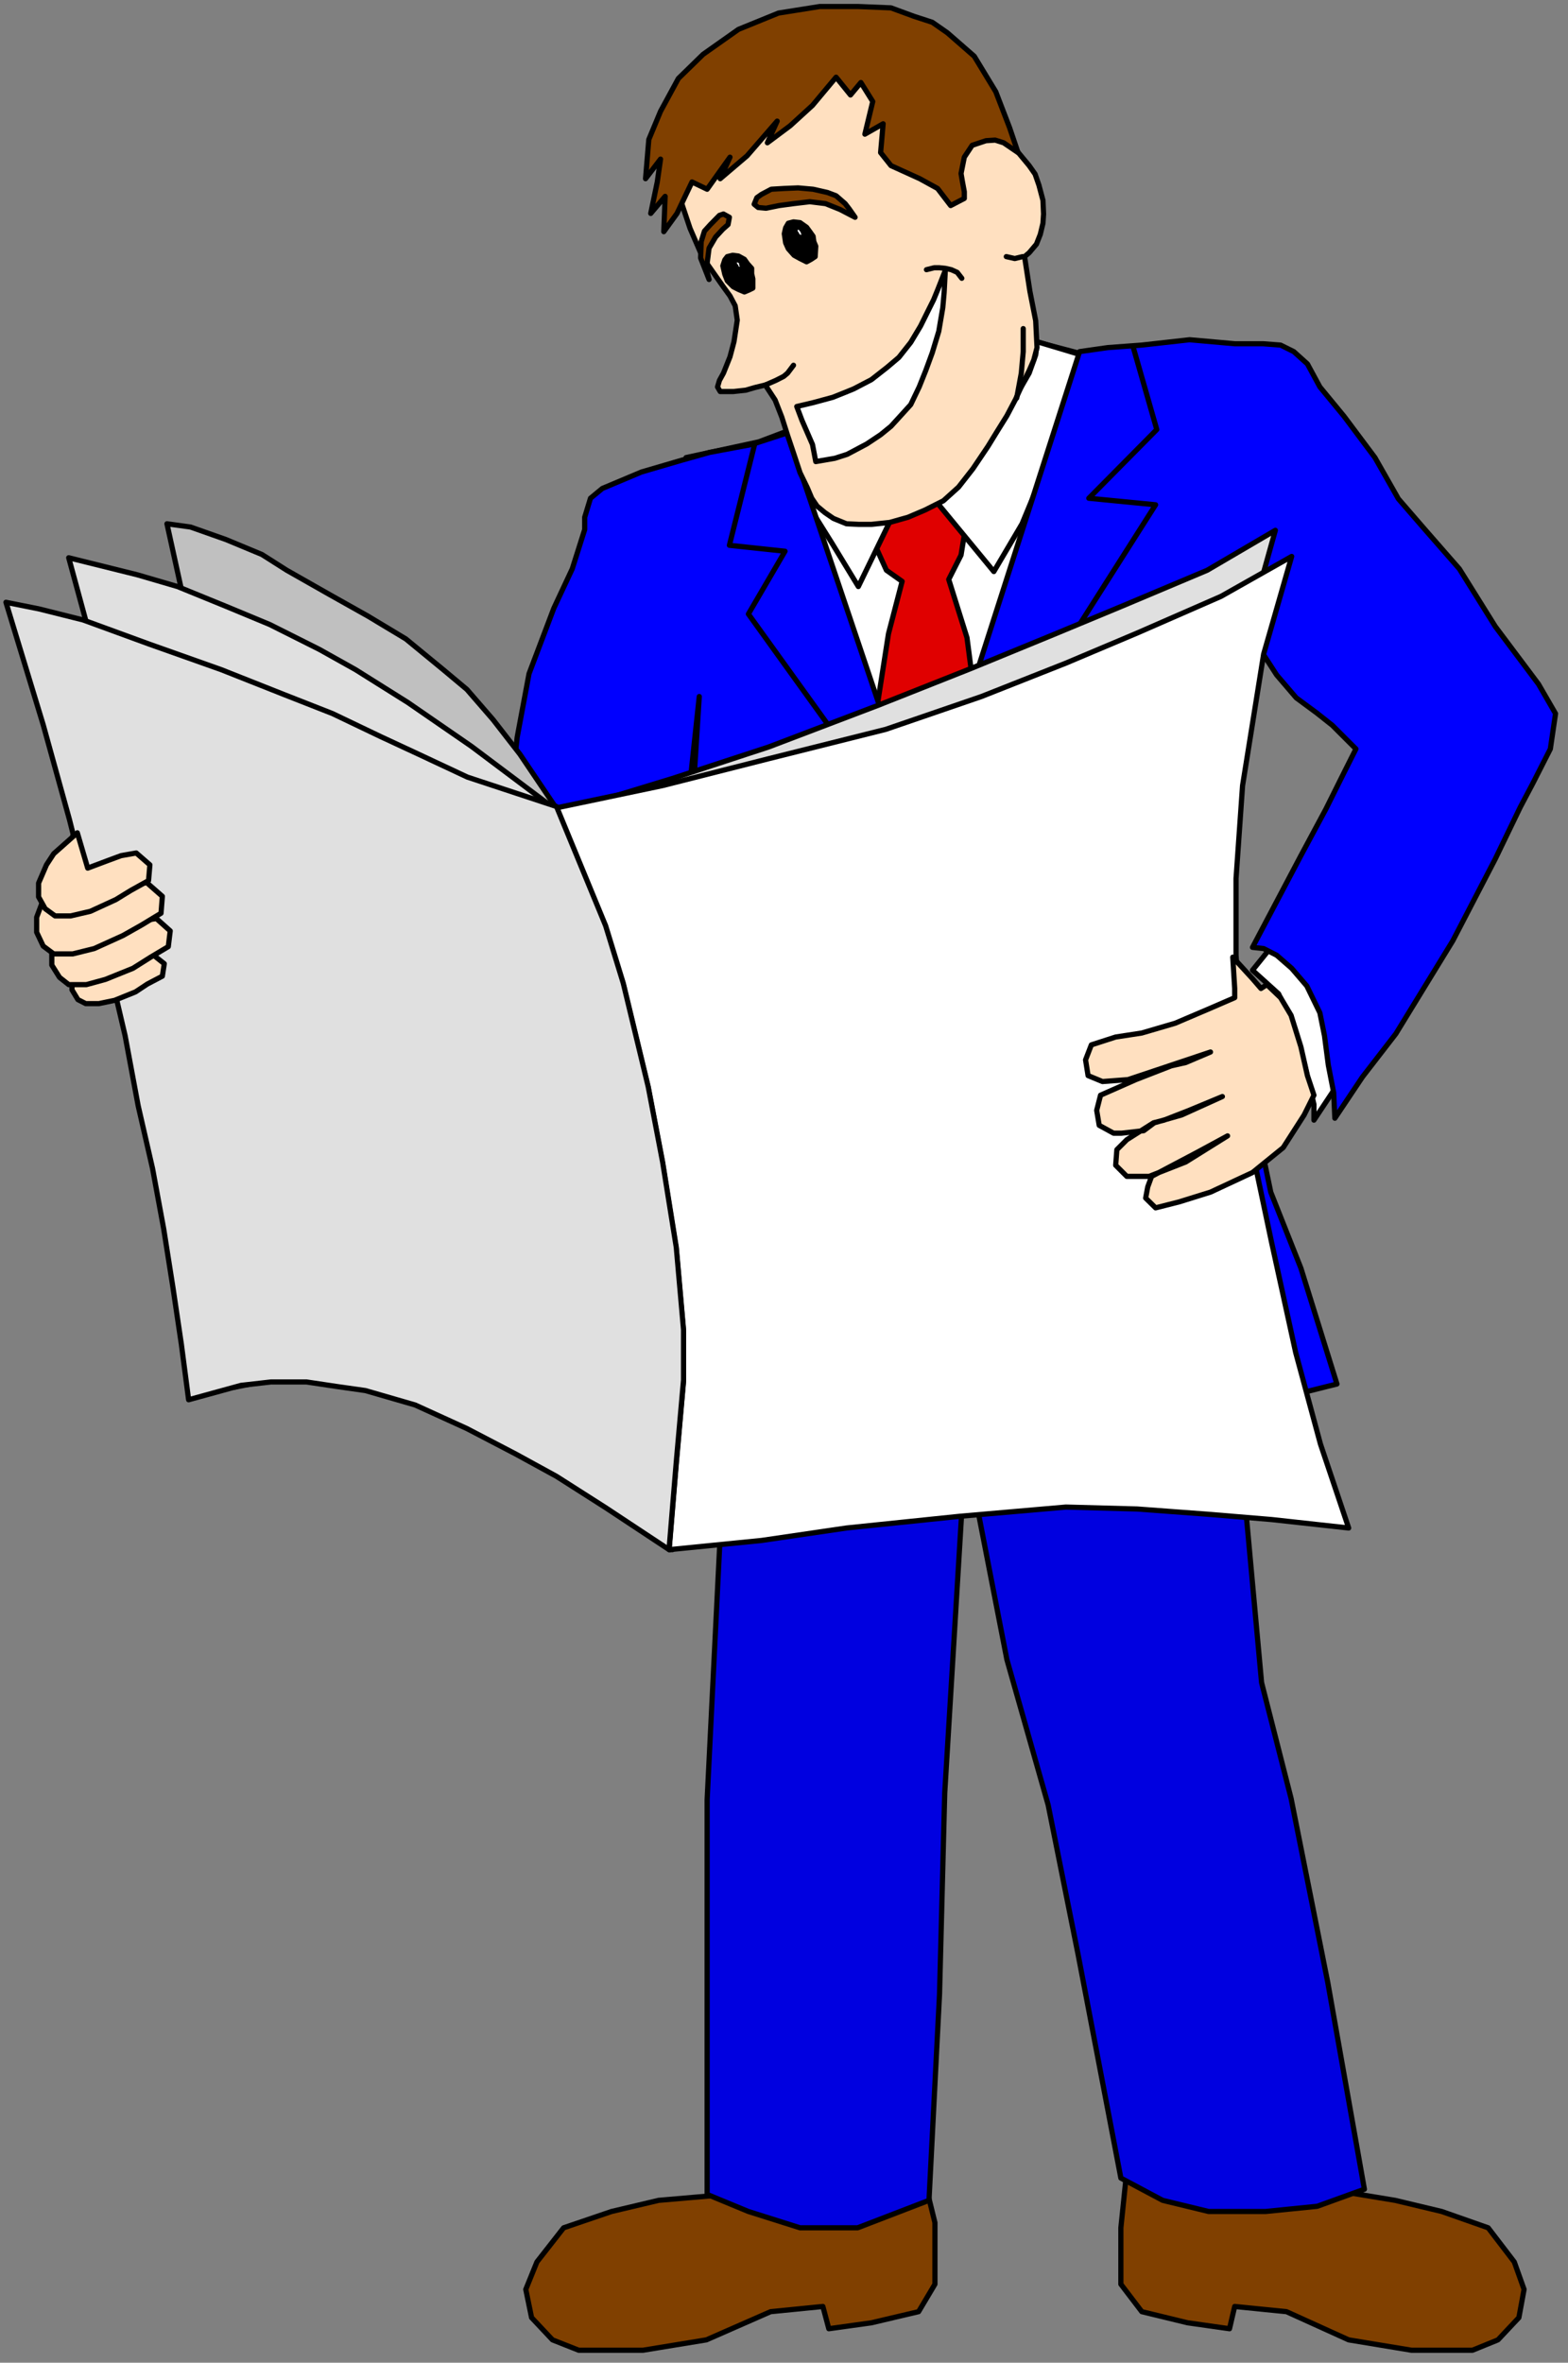 <?xml version="1.0" encoding="UTF-8" standalone="no"?>
<svg
   xmlns:ooo="http://xml.openoffice.org/svg/export"
   xmlns:dc="http://purl.org/dc/elements/1.1/"
   xmlns:cc="http://creativecommons.org/ns#"
   xmlns:rdf="http://www.w3.org/1999/02/22-rdf-syntax-ns#"
   xmlns:svg="http://www.w3.org/2000/svg"
   xmlns="http://www.w3.org/2000/svg"
   xmlns:sodipodi="http://sodipodi.sourceforge.net/DTD/sodipodi-0.dtd"
   xmlns:inkscape="http://www.inkscape.org/namespaces/inkscape"
   version="1.2"
   width="105.66mm"
   height="159.19mm"
   viewBox="0 0 10566 15919"
   preserveAspectRatio="xMidYMid"
   xml:space="preserve"
   id="svg206"
   sodipodi:docname="manpapr.svg"
   style="fill-rule:evenodd;stroke-width:28.222;stroke-linejoin:round"
   inkscape:version="0.92.5 (2060ec1f9f, 2020-04-08)"><rect x="0" y="0" width="10566" height="15919" fill="#808080" stroke="none"/><sodipodi:namedview
   pagecolor="#ffffff"
   bordercolor="#666666"
   borderopacity="1"
   objecttolerance="10"
   gridtolerance="10"
   guidetolerance="10"
   inkscape:pageopacity="0"
   inkscape:pageshadow="2"
   inkscape:window-width="664"
   inkscape:window-height="487"
   id="namedview208"
   showgrid="false"
   inkscape:zoom="0.2102413"
   inkscape:cx="199.67244"
   inkscape:cy="300.8126"
   inkscape:window-x="0"
   inkscape:window-y="0"
   inkscape:window-maximized="0"
   inkscape:current-layer="svg206" />
 <defs
   class="ClipPathGroup"
   id="defs8">
  <clipPath
   id="presentation_clip_path"
   clipPathUnits="userSpaceOnUse">
   <rect
   x="0"
   y="0"
   width="21000"
   height="29700"
   id="rect2" />
  </clipPath>
  <clipPath
   id="presentation_clip_path_shrink"
   clipPathUnits="userSpaceOnUse">
   <rect
   x="21"
   y="29"
   width="20958"
   height="29641"
   id="rect5" />
  </clipPath>
 </defs>
 <defs
   class="TextShapeIndex"
   id="defs12">
  <g
   ooo:slide="id1"
   ooo:id-list="id3"
   id="g10" />
 </defs>
 <defs
   class="EmbeddedBulletChars"
   id="defs44">
  <g
   id="bullet-char-template-57356"
   transform="matrix(4.8828125e-4,0,0,-4.8828125e-4,0,0)">
   <path
   d="M 580,1141 1163,571 580,0 -4,571 Z"
   id="path14"
   inkscape:connector-curvature="0" />
  </g>
  <g
   id="bullet-char-template-57354"
   transform="matrix(4.8828125e-4,0,0,-4.8828125e-4,0,0)">
   <path
   d="M 8,1128 H 1137 V 0 H 8 Z"
   id="path17"
   inkscape:connector-curvature="0" />
  </g>
  <g
   id="bullet-char-template-10146"
   transform="matrix(4.8828125e-4,0,0,-4.8828125e-4,0,0)">
   <path
   d="M 174,0 602,739 174,1481 1456,739 Z M 1358,739 309,1346 659,739 Z"
   id="path20"
   inkscape:connector-curvature="0" />
  </g>
  <g
   id="bullet-char-template-10132"
   transform="matrix(4.8828125e-4,0,0,-4.8828125e-4,0,0)">
   <path
   d="M 2015,739 1276,0 H 717 l 543,543 H 174 v 393 h 1086 l -543,545 h 557 z"
   id="path23"
   inkscape:connector-curvature="0" />
  </g>
  <g
   id="bullet-char-template-10007"
   transform="matrix(4.8828125e-4,0,0,-4.8828125e-4,0,0)">
   <path
   d="m 0,-2 c -7,16 -16,29 -25,39 l 381,530 c -94,256 -141,385 -141,387 0,25 13,38 40,38 9,0 21,-2 34,-5 21,4 42,12 65,25 l 27,-13 111,-251 280,301 64,-25 24,25 c 21,-10 41,-24 62,-43 C 886,937 835,863 770,784 769,783 710,716 594,584 L 774,223 c 0,-27 -21,-55 -63,-84 l 16,-20 C 717,90 699,76 672,76 641,76 570,178 457,381 L 164,-76 c -22,-34 -53,-51 -92,-51 -42,0 -63,17 -64,51 -7,9 -10,24 -10,44 0,9 1,19 2,30 z"
   id="path26"
   inkscape:connector-curvature="0" />
  </g>
  <g
   id="bullet-char-template-10004"
   transform="matrix(4.8828125e-4,0,0,-4.8828125e-4,0,0)">
   <path
   d="M 285,-33 C 182,-33 111,30 74,156 52,228 41,333 41,471 c 0,78 14,145 41,201 34,71 87,106 158,106 53,0 88,-31 106,-94 l 23,-176 c 8,-64 28,-97 59,-98 l 735,706 c 11,11 33,17 66,17 42,0 63,-15 63,-46 V 965 c 0,-36 -10,-64 -30,-84 L 442,47 C 390,-6 338,-33 285,-33 Z"
   id="path29"
   inkscape:connector-curvature="0" />
  </g>
  <g
   id="bullet-char-template-9679"
   transform="matrix(4.8828125e-4,0,0,-4.8828125e-4,0,0)">
   <path
   d="M 813,0 C 632,0 489,54 383,161 276,268 223,411 223,592 c 0,181 53,324 160,431 106,107 249,161 430,161 179,0 323,-54 432,-161 108,-107 162,-251 162,-431 0,-180 -54,-324 -162,-431 C 1136,54 992,0 813,0 Z"
   id="path32"
   inkscape:connector-curvature="0" />
  </g>
  <g
   id="bullet-char-template-8226"
   transform="matrix(4.8828125e-4,0,0,-4.8828125e-4,0,0)">
   <path
   d="m 346,457 c -73,0 -137,26 -191,78 -54,51 -81,114 -81,188 0,73 27,136 81,188 54,52 118,78 191,78 73,0 134,-26 185,-79 51,-51 77,-114 77,-187 0,-75 -25,-137 -76,-188 -50,-52 -112,-78 -186,-78 z"
   id="path35"
   inkscape:connector-curvature="0" />
  </g>
  <g
   id="bullet-char-template-8211"
   transform="matrix(4.8828125e-4,0,0,-4.8828125e-4,0,0)">
   <path
   d="M -4,459 H 1135 V 606 H -4 Z"
   id="path38"
   inkscape:connector-curvature="0" />
  </g>
  <g
   id="bullet-char-template-61548"
   transform="matrix(4.8828125e-4,0,0,-4.8828125e-4,0,0)">
   <path
   d="m 173,740 c 0,163 58,303 173,419 116,115 255,173 419,173 163,0 302,-58 418,-173 116,-116 174,-256 174,-419 0,-163 -58,-303 -174,-418 C 1067,206 928,148 765,148 601,148 462,206 346,322 231,437 173,577 173,740 Z"
   id="path41"
   inkscape:connector-curvature="0" />
  </g>
 </defs>
 <g
   id="g49"
   transform="translate(-5217,-6890)">
  <g
   id="id2"
   class="Master_Slide">
   <g
   id="bg-id2"
   class="Background" />
   <g
   id="bo-id2"
   class="BackgroundObjects" />
  </g>
 </g>
 <g
   class="SlideGroup"
   id="g204"
   transform="translate(-5217,-6890)">
  <g
   id="g202">
   <g
   id="container-id1">
    <g
   id="id1"
   class="Slide"
   clip-path="url(#presentation_clip_path)">
     <g
   class="Page"
   id="g198">
      <g
   class="Graphic"
   id="g196">
       <g
   id="id3">
        <rect
   class="BoundingBox"
   x="5217"
   y="6890"
   width="10566"
   height="15919"
   id="rect51"
   style="fill:none;stroke:none" />
        <path
   d="m 9840,9973 490,-106 441,-167 291,-115 737,-265 380,-132 300,79 472,-39 295,-40 150,35 -17,428 -14,485 31,737 40,591 -119,1531 79,1023 40,904 v 353 l -543,432 -825,120 h -626 -856 l -512,-120 -159,-745 -39,-1606 v -1186 l 75,-706 -36,-781 z"
   id="path53"
   inkscape:connector-curvature="0"
   style="fill:#ffffff;stroke:none" />
        <path
   d="m 9840,9973 490,-106 441,-167 291,-115 737,-265 380,-132 300,79 472,-39 295,-40 150,35 -17,428 -14,485 31,737 40,591 -119,1531 79,1023 40,904 v 353 l -543,432 -825,120 h -626 -856 l -512,-120 -159,-745 -39,-1606 v -1186 l 75,-706 -36,-781 z"
   id="path55"
   inkscape:connector-curvature="0"
   style="fill:none;stroke:#000000;stroke-width:35;stroke-linecap:round;stroke-linejoin:round" />
        <path
   d="m 11367,10088 h 22 l 326,406 -22,136 -83,164 123,392 40,305 -124,419 -207,626 -199,-534 -123,-304 84,-538 92,-353 -106,-75 -70,-154 101,-195 z"
   id="path57"
   inkscape:connector-curvature="0"
   style="fill:#e00000;stroke:none" />
        <path
   d="m 11367,10088 h 22 l 326,406 -22,136 -83,164 123,392 40,305 -124,419 -207,626 -199,-534 -123,-304 84,-538 92,-353 -106,-75 -70,-154 101,-195 z"
   id="path59"
   inkscape:connector-curvature="0"
   style="fill:none;stroke:#000000;stroke-width:35;stroke-linecap:round;stroke-linejoin:round" />
        <path
   d="m 12205,9192 -9,89 -44,123 -79,137 -124,150 -406,300 -167,97 538,653 190,-322 181,-437 119,-304 88,-247 53,-137 z"
   id="path61"
   inkscape:connector-curvature="0"
   style="fill:#ffffff;stroke:none" />
        <path
   d="m 12205,9192 -9,89 -44,123 -79,137 -124,150 -406,300 -167,97 538,653 190,-322 181,-437 119,-304 88,-247 53,-137 z"
   id="path63"
   inkscape:connector-curvature="0"
   style="fill:none;stroke:#000000;stroke-width:35;stroke-linecap:round;stroke-linejoin:round" />
        <path
   d="m 11367,10088 -366,754 -177,-291 -110,-176 -106,-256 -62,-212 18,-79 132,-71 137,93 181,114 190,93 z"
   id="path65"
   inkscape:connector-curvature="0"
   style="fill:#ffffff;stroke:none" />
        <path
   d="m 11367,10088 -366,754 -177,-291 -110,-176 -106,-256 -62,-212 18,-79 132,-71 137,93 181,114 190,93 z"
   id="path67"
   inkscape:connector-curvature="0"
   style="fill:none;stroke:#000000;stroke-width:35;stroke-linecap:round;stroke-linejoin:round" />
        <path
   d="m 14164,21640 454,75 314,75 313,110 176,230 66,185 -35,190 -141,150 -172,70 h -410 l -424,-70 -419,-190 -349,-35 -35,150 -282,-40 -309,-75 -141,-185 v -380 l 35,-339 627,154 348,-40 z"
   id="path69"
   inkscape:connector-curvature="0"
   style="fill:#804000;stroke:none" />
        <path
   d="m 14164,21640 454,75 314,75 313,110 176,230 66,185 -35,190 -141,150 -172,70 h -410 l -424,-70 -419,-190 -349,-35 -35,150 -282,-40 -309,-75 -141,-185 v -380 l 35,-339 627,154 348,-40 z"
   id="path71"
   inkscape:connector-curvature="0"
   style="fill:none;stroke:#000000;stroke-width:35;stroke-linecap:round;stroke-linejoin:round" />
        <path
   d="m 10118,21675 -463,40 -317,75 -323,110 -180,230 -75,185 39,190 141,150 177,70 h 432 l 428,-70 433,-190 352,-35 40,150 287,-40 318,-75 110,-185 v -415 l -75,-304 -569,154 -322,75 z"
   id="path73"
   inkscape:connector-curvature="0"
   style="fill:#804000;stroke:none" />
        <path
   d="m 10118,21675 -463,40 -317,75 -323,110 -180,230 -75,185 39,190 141,150 177,70 h 432 l 428,-70 433,-190 352,-35 40,150 287,-40 318,-75 110,-185 v -415 l -75,-304 -569,154 -322,75 z"
   id="path75"
   inkscape:connector-curvature="0"
   style="fill:none;stroke:#000000;stroke-width:35;stroke-linecap:round;stroke-linejoin:round" />
        <path
   d="m 10052,15482 36,1390 -106,2144 v 2659 l 278,115 348,110 h 388 l 481,-185 71,-1389 35,-1354 141,-2329 278,1429 278,979 203,1014 287,1500 282,150 309,75 h 384 l 348,-35 318,-115 -247,-1394 -247,-1239 -199,-781 -110,-1204 -331,-1989 -106,-340 -939,110 -1015,40 -653,-40 -437,-75 z"
   id="path77"
   inkscape:connector-curvature="0"
   style="fill:#0000e0;stroke:none" />
        <path
   d="m 10052,15482 36,1390 -106,2144 v 2659 l 278,115 348,110 h 388 l 481,-185 71,-1389 35,-1354 141,-2329 278,1429 278,979 203,1014 287,1500 282,150 309,75 h 384 l 348,-35 318,-115 -247,-1394 -247,-1239 -199,-781 -110,-1204 -331,-1989 -106,-340 -939,110 -1015,40 -653,-40 -437,-75 z"
   id="path79"
   inkscape:connector-curvature="0"
   style="fill:none;stroke:#000000;stroke-width:35;stroke-linecap:round;stroke-linejoin:round" />
        <path
   d="m 6677,12906 -106,-97 -57,-154 -44,-194 -57,-119 -93,-159 -124,-128 -136,-9 -67,49 -8,97 132,190 66,128 -106,-36 -150,-13 -123,22 -97,40 123,397 80,366 17,172 27,97 h 176 l 150,18 190,-18 243,26 251,53 150,-626 z"
   id="path81"
   inkscape:connector-curvature="0"
   style="fill:#ffe0c0;stroke:none" />
        <path
   d="m 6677,12906 -106,-97 -57,-154 -44,-194 -57,-119 -93,-159 -124,-128 -136,-9 -67,49 -8,97 132,190 66,128 -106,-36 -150,-13 -123,22 -97,40 123,397 80,366 17,172 27,97 h 176 l 150,18 190,-18 243,26 251,53 150,-626 z"
   id="path83"
   inkscape:connector-curvature="0"
   style="fill:none;stroke:#000000;stroke-width:35;stroke-linecap:round;stroke-linejoin:round" />
        <path
   d="m 13864,13171 -207,256 176,159 110,234 67,251 61,260 v 106 l 243,-366 -66,-362 -124,-260 z"
   id="path85"
   inkscape:connector-curvature="0"
   style="fill:#ffffff;stroke:none" />
        <path
   d="m 13864,13171 -207,256 176,159 110,234 67,251 61,260 v 106 l 243,-366 -66,-362 -124,-260 z"
   id="path87"
   inkscape:connector-curvature="0"
   style="fill:none;stroke:#000000;stroke-width:35;stroke-linecap:round;stroke-linejoin:round" />
        <path
   d="m 7061,12924 -318,-115 -119,265 -88,357 v 274 l 335,66 z"
   id="path89"
   inkscape:connector-curvature="0"
   style="fill:#ffffff;stroke:none" />
        <path
   d="m 7061,12924 -318,-115 -119,265 -88,357 v 274 l 335,66 z"
   id="path91"
   inkscape:connector-curvature="0"
   style="fill:none;stroke:#000000;stroke-width:35;stroke-linecap:round;stroke-linejoin:round" />
        <path
   d="m 13820,13326 101,88 102,119 88,181 31,154 26,199 36,185 8,172 186,-278 225,-291 384,-627 286,-551 168,-348 84,-159 119,-234 35,-238 -115,-199 -291,-388 -242,-388 -243,-278 -168,-194 -158,-278 -208,-278 -163,-198 -84,-155 -92,-83 -89,-44 -119,-9 h -190 l -304,-27 -322,36 -229,17 -190,27 -1050,3273 -918,-2726 -242,79 -283,53 -189,53 -270,79 -264,111 -80,66 -39,128 v 83 l -84,265 -124,265 -167,441 -80,428 -39,357 -248,781 -533,-9 -472,-57 -464,-97 -119,220 -53,128 -79,185 -49,269 v 230 l 336,123 331,93 366,39 736,58 h 367 l 375,-80 326,-436 243,-821 163,-626 40,-631 -80,746 -39,710 v 467 393 666 l -84,512 -124,785 v 392 l 80,155 511,159 h 508 l 472,-159 194,-155 154,-229 155,-825 79,490 141,414 252,464 392,39 618,-114 591,-159 477,-119 -243,-781 -203,-512 -198,-952 -36,-393 -17,-207 v -212 l 26,-781 13,-525 27,-392 17,-366 45,92 163,252 132,154 137,101 106,84 159,159 -80,159 -123,247 -168,313 -326,618 75,8 z"
   id="path93"
   inkscape:connector-curvature="0"
   style="fill:#0000ff;stroke:none" />
        <path
   d="m 13820,13326 101,88 102,119 88,181 31,154 26,199 36,185 8,172 186,-278 225,-291 384,-627 286,-551 168,-348 84,-159 119,-234 35,-238 -115,-199 -291,-388 -242,-388 -243,-278 -168,-194 -158,-278 -208,-278 -163,-198 -84,-155 -92,-83 -89,-44 -119,-9 h -190 l -304,-27 -322,36 -229,17 -190,27 -1050,3273 -918,-2726 -242,79 -283,53 -189,53 -270,79 -264,111 -80,66 -39,128 v 83 l -84,265 -124,265 -167,441 -80,428 -39,357 -248,781 -533,-9 -472,-57 -464,-97 -119,220 -53,128 -79,185 -49,269 v 230 l 336,123 331,93 366,39 736,58 h 367 l 375,-80 326,-436 243,-821 163,-626 40,-631 -80,746 -39,710 v 467 393 666 l -84,512 -124,785 v 392 l 80,155 511,159 h 508 l 472,-159 194,-155 154,-229 155,-825 79,490 141,414 252,464 392,39 618,-114 591,-159 477,-119 -243,-781 -203,-512 -198,-952 -36,-393 -17,-207 v -212 l 26,-781 13,-525 27,-392 17,-366 45,92 163,252 132,154 137,101 106,84 159,159 -80,159 -123,247 -168,313 -326,618 75,8 z"
   id="path95"
   inkscape:connector-curvature="0"
   style="fill:none;stroke:#000000;stroke-width:35;stroke-linecap:round;stroke-linejoin:round" />
        <path
   d="m 10304,9876 -172,688 375,40 -247,423 1222,1699"
   id="path97"
   inkscape:connector-curvature="0"
   style="fill:none;stroke:#000000;stroke-width:35;stroke-linecap:round;stroke-linejoin:round" />
        <path
   d="m 12854,9232 158,552 -458,463 450,44 -1527,2404"
   id="path99"
   inkscape:connector-curvature="0"
   style="fill:none;stroke:#000000;stroke-width:35;stroke-linecap:round;stroke-linejoin:round" />
        <path
   d="m 11451,12549 31,807 44,741 128,1108"
   id="path101"
   inkscape:connector-curvature="0"
   style="fill:none;stroke:#000000;stroke-width:35;stroke-linecap:round;stroke-linejoin:round" />
        <path
   d="m 11432,13094 c 0,20 -7,40 -19,58 -13,17 -31,32 -52,42 -22,11 -47,16 -72,16 -25,0 -50,-5 -71,-16 -22,-10 -40,-25 -53,-42 -12,-18 -19,-38 -19,-58 0,-21 7,-41 19,-59 13,-17 31,-32 53,-42 21,-11 46,-16 71,-16 25,0 50,5 72,16 21,10 39,25 52,42 12,18 19,38 19,59 z"
   id="path103"
   inkscape:connector-curvature="0"
   style="fill:#000000;stroke:none" />
        <path
   d="m 11428,13092 v -6 l -1,-6 -1,-5 -1,-6 -2,-6 -1,-5 -3,-6 -2,-5 -3,-6 -4,-5 -3,-5 -4,-5 -5,-4 -4,-5 -5,-4 -5,-4 -5,-4 -6,-4 -5,-3 -6,-4 -7,-3 -6,-2 -6,-3 -7,-2 -7,-2 -7,-1 -7,-2 -7,-1 h -7 l -7,-1 h -7 v 0 h -7 l -7,1 h -7 l -7,1 -7,2 -7,1 -7,2 -7,2 -6,3 -6,2 -7,3 -6,4 -5,3 -6,4 -5,4 -5,4 -5,4 -4,5 -5,4 -4,5 -3,5 -4,5 -3,6 -2,5 -3,6 -1,5 -2,6 -1,6 -1,5 -1,6 v 6 0 6 l 1,6 1,5 1,6 2,6 1,5 3,6 2,5 3,6 4,5 3,5 4,5 5,4 4,5 5,4 5,4 5,4 6,4 5,3 6,4 7,3 6,2 6,3 7,2 7,2 7,1 7,2 7,1 h 7 l 7,1 h 7 v 0 h 7 l 7,-1 h 7 l 7,-1 7,-2 7,-1 7,-2 7,-2 6,-3 6,-2 7,-3 6,-4 5,-3 6,-4 5,-4 5,-4 5,-4 4,-5 5,-4 4,-5 3,-5 4,-5 3,-6 2,-5 3,-6 1,-5 2,-6 1,-6 1,-5 1,-6 z"
   id="path105"
   inkscape:connector-curvature="0"
   style="fill:none;stroke:#000000;stroke-width:35;stroke-linecap:round;stroke-linejoin:round" />
        <path
   d="m 11551,14472 c 0,20 -7,41 -19,59 -13,18 -31,33 -52,43 -22,11 -47,16 -72,16 -25,0 -50,-5 -71,-16 -22,-10 -40,-25 -53,-43 -12,-18 -19,-39 -19,-59 0,-21 7,-42 19,-60 13,-18 31,-33 53,-43 21,-11 46,-16 71,-16 25,0 50,5 72,16 21,10 39,25 52,43 12,18 19,39 19,60 z"
   id="path107"
   inkscape:connector-curvature="0"
   style="fill:#000000;stroke:none" />
        <path
   d="m 11548,14468 v -6 l -1,-6 -1,-6 -1,-6 -2,-6 -1,-6 -3,-5 -2,-6 -3,-5 -4,-6 -3,-5 -4,-5 -5,-5 -4,-5 -5,-4 -5,-4 -5,-4 -6,-4 -5,-4 -6,-3 -7,-3 -6,-3 -6,-2 -7,-3 -7,-2 -7,-1 -7,-2 -7,-1 h -7 l -7,-1 h -7 v 0 h -7 l -7,1 h -7 l -7,1 -7,2 -7,1 -7,2 -7,3 -6,2 -6,3 -7,3 -6,3 -5,4 -6,4 -5,4 -5,4 -5,4 -4,5 -5,5 -4,5 -3,5 -4,6 -3,5 -2,6 -3,5 -1,6 -2,6 -1,6 -1,6 -1,6 v 6 0 6 l 1,6 1,6 1,6 2,6 1,6 3,5 2,6 3,5 4,6 3,5 4,5 5,5 4,5 5,4 5,4 5,4 6,4 5,4 6,3 7,3 6,3 6,2 7,3 7,2 7,1 7,2 7,1 h 7 l 7,1 h 7 v 0 h 7 l 7,-1 h 7 l 7,-1 7,-2 7,-1 7,-2 7,-3 6,-2 6,-3 7,-3 6,-3 5,-4 6,-4 5,-4 5,-4 5,-4 4,-5 5,-5 4,-5 3,-5 4,-6 3,-5 2,-6 3,-5 1,-6 2,-6 1,-6 1,-6 1,-6 z"
   id="path109"
   inkscape:connector-curvature="0"
   style="fill:none;stroke:#000000;stroke-width:35;stroke-linecap:round;stroke-linejoin:round" />
        <path
   d="m 12121,8619 36,234 39,198 9,181 -22,84 -31,71 -44,88 -48,106 -58,110 -66,106 -62,101 -101,150 -97,124 -102,92 -123,62 -115,49 -124,35 -123,13 h -84 l -84,-4 -88,-36 -57,-39 -53,-44 -36,-53 -30,-71 -49,-101 -44,-133 -40,-119 -39,-123 -45,-115 -66,-101 -70,17 -62,18 -84,9 h -88 l -18,-31 13,-44 27,-49 44,-110 27,-102 22,-145 -14,-97 -35,-66 -48,-66 -137,-195 -84,-194 -53,-158 -71,-164 -8,-154 39,-185 93,-181 48,-93 89,-106 114,-83 120,-67 247,-66 335,-44 247,-4 185,17 230,71 198,128 110,132 274,428 88,106 40,57 26,75 27,102 4,92 -4,62 -18,75 -26,66 -49,58 z"
   id="path111"
   inkscape:connector-curvature="0"
   style="fill:#ffe0c0;stroke:none" />
        <path
   d="m 12121,8619 36,234 39,198 9,181 -22,84 -31,71 -44,88 -48,106 -58,110 -66,106 -62,101 -101,150 -97,124 -102,92 -123,62 -115,49 -124,35 -123,13 h -84 l -84,-4 -88,-36 -57,-39 -53,-44 -36,-53 -30,-71 -49,-101 -44,-133 -40,-119 -39,-123 -45,-115 -66,-101 -70,17 -62,18 -84,9 h -88 l -18,-31 13,-44 27,-49 44,-110 27,-102 22,-145 -14,-97 -35,-66 -48,-66 -137,-195 -84,-194 -53,-158 -71,-164 -8,-154 39,-185 93,-181 48,-93 89,-106 114,-83 120,-67 247,-66 335,-44 247,-4 185,17 230,71 198,128 110,132 274,428 88,106 40,57 26,75 27,102 4,92 -4,62 -18,75 -26,66 -49,58 z"
   id="path113"
   inkscape:connector-curvature="0"
   style="fill:none;stroke:#000000;stroke-width:35;stroke-linecap:round;stroke-linejoin:round" />
        <path
   d="m 10851,7410 -159,190 -150,137 -154,115 66,-146 -203,234 -181,154 66,-145 -154,216 -102,-49 -101,212 -89,123 9,-238 -97,115 44,-212 22,-154 -101,132 22,-264 79,-190 120,-221 167,-163 238,-168 270,-110 277,-44 h 261 l 220,9 155,57 123,40 102,71 181,158 145,239 93,242 57,168 -97,-66 -57,-18 -62,4 -93,31 -53,80 -22,110 9,53 13,70 v 45 l -92,48 -88,-115 -120,-66 -194,-88 -70,-88 17,-194 -123,70 53,-220 -80,-128 -70,84 z"
   id="path115"
   inkscape:connector-curvature="0"
   style="fill:#804000;stroke:none" />
        <path
   d="m 10851,7410 -159,190 -150,137 -154,115 66,-146 -203,234 -181,154 66,-145 -154,216 -102,-49 -101,212 -89,123 9,-238 -97,115 44,-212 22,-154 -101,132 22,-264 79,-190 120,-221 167,-163 238,-168 270,-110 277,-44 h 261 l 220,9 155,57 123,40 102,71 181,158 145,239 93,242 57,168 -97,-66 -57,-18 -62,4 -93,31 -53,80 -22,110 9,53 13,70 v 45 l -92,48 -88,-115 -120,-66 -194,-88 -70,-88 17,-194 -123,70 53,-220 -80,-128 -70,84 z"
   id="path117"
   inkscape:connector-curvature="0"
   style="fill:none;stroke:#000000;stroke-width:35;stroke-linecap:round;stroke-linejoin:round" />
        <path
   d="m 10348,8200 66,-35 84,-5 97,-4 101,9 97,22 58,22 61,53 27,35 40,57 -102,-53 -97,-39 -106,-13 -110,13 -97,13 -88,18 -53,-5 -27,-22 18,-44 z"
   id="path119"
   inkscape:connector-curvature="0"
   style="fill:#804000;stroke:none" />
        <path
   d="m 10348,8200 66,-35 84,-5 97,-4 101,9 97,22 58,22 61,53 27,35 40,57 -102,-53 -97,-39 -106,-13 -110,13 -97,13 -88,18 -53,-5 -27,-22 18,-44 z"
   id="path121"
   inkscape:connector-curvature="0"
   style="fill:none;stroke:#000000;stroke-width:35;stroke-linecap:round;stroke-linejoin:round" />
        <path
   d="m 10065,8341 27,-9 40,22 -9,49 -35,31 -49,53 -44,75 -18,141 18,70 -57,-145 4,-110 22,-71 40,-44 z"
   id="path123"
   inkscape:connector-curvature="0"
   style="fill:#804000;stroke:none" />
        <path
   d="m 10065,8341 27,-9 40,22 -9,49 -35,31 -49,53 -44,75 -18,141 18,70 -57,-145 4,-110 22,-71 40,-44 z"
   id="path125"
   inkscape:connector-curvature="0"
   style="fill:none;stroke:#000000;stroke-width:35;stroke-linecap:round;stroke-linejoin:round" />
        <path
   d="m 10586,9629 35,93 71,163 22,115 128,-22 84,-27 132,-70 93,-62 70,-57 53,-58 80,-88 57,-119 44,-110 44,-120 44,-145 27,-159 9,-101 8,-150 -52,132 -27,66 -31,62 -57,115 -66,110 -80,101 -79,67 -106,83 -119,62 -66,27 -75,30 -133,36 z"
   id="path127"
   inkscape:connector-curvature="0"
   style="fill:#ffffff;stroke:none" />
        <path
   d="m 10586,9629 35,93 71,163 22,115 128,-22 84,-27 132,-70 93,-62 70,-57 53,-58 80,-88 57,-119 44,-110 44,-120 44,-145 27,-159 9,-101 8,-150 -52,132 -27,66 -31,62 -57,115 -66,110 -80,101 -79,67 -106,83 -119,62 -66,27 -75,30 -133,36 z"
   id="path129"
   inkscape:connector-curvature="0"
   style="fill:none;stroke:#000000;stroke-width:35;stroke-linecap:round;stroke-linejoin:round" />
        <path
   d="m 11460,8707 52,-13 h 36 l 39,4 40,9 40,18 31,40"
   id="path131"
   inkscape:connector-curvature="0"
   style="fill:none;stroke:#000000;stroke-width:35;stroke-linecap:round;stroke-linejoin:round" />
        <path
   d="m 10374,9484 71,-31 53,-27 26,-22 40,-53"
   id="path133"
   inkscape:connector-curvature="0"
   style="fill:none;stroke:#000000;stroke-width:35;stroke-linecap:round;stroke-linejoin:round" />
        <path
   d="m 12068,9572 31,-168 13,-145 v -155"
   id="path135"
   inkscape:connector-curvature="0"
   style="fill:none;stroke:#000000;stroke-width:35;stroke-linecap:round;stroke-linejoin:round" />
        <path
   d="m 12108,8619 -53,13 -57,-13"
   id="path137"
   inkscape:connector-curvature="0"
   style="fill:none;stroke:#000000;stroke-width:35;stroke-linecap:round;stroke-linejoin:round" />
        <path
   d="m 10564,8385 -35,9 -18,31 -9,40 9,61 18,40 39,44 40,22 44,22 31,-17 27,-18 4,-70 -13,-31 -5,-36 -22,-31 -22,-30 -44,-31 z"
   id="path139"
   inkscape:connector-curvature="0"
   style="fill:#000000;stroke:none" />
        <path
   d="m 10564,8385 -35,9 -18,31 -9,40 9,61 18,40 39,44 40,22 44,22 31,-17 27,-18 4,-70 -13,-31 -5,-36 -22,-31 -22,-30 -44,-31 z"
   id="path141"
   inkscape:connector-curvature="0"
   style="fill:none;stroke:#000000;stroke-width:35;stroke-linecap:round;stroke-linejoin:round" />
        <path
   d="m 10590,8421 h -4 l -9,8 -4,14 4,13 9,13 4,13 14,5 8,4 14,-4 9,-5 v -17 l -5,-9 v -13 l -9,-5 -9,-13 -8,-4 z"
   id="path143"
   inkscape:connector-curvature="0"
   style="fill:#ffffff;stroke:none" />
        <path
   d="m 10590,8421 h -4 l -9,8 -4,14 4,13 9,13 4,13 14,5 8,4 14,-4 9,-5 v -17 l -5,-9 v -13 l -9,-5 -9,-13 -8,-4 z"
   id="path145"
   inkscape:connector-curvature="0"
   style="fill:none;stroke:#000000;stroke-width:35;stroke-linecap:round;stroke-linejoin:round" />
        <path
   d="m 10154,8610 -36,9 -17,22 -13,40 13,57 17,44 40,40 35,18 40,17 31,-13 26,-13 v -62 l -8,-35 v -36 l -27,-30 -22,-31 -40,-22 z"
   id="path147"
   inkscape:connector-curvature="0"
   style="fill:#000000;stroke:none" />
        <path
   d="m 10154,8610 -36,9 -17,22 -13,40 13,57 17,44 40,40 35,18 40,17 31,-13 26,-13 v -62 l -8,-35 v -36 l -27,-30 -22,-31 -40,-22 z"
   id="path149"
   inkscape:connector-curvature="0"
   style="fill:none;stroke:#000000;stroke-width:35;stroke-linecap:round;stroke-linejoin:round" />
        <path
   d="m 10180,8641 h -4 l -9,5 -4,13 4,13 9,13 4,13 13,5 9,4 13,-4 5,-5 v -17 l -5,-9 v -9 l -4,-9 -9,-8 -9,-5 z"
   id="path151"
   inkscape:connector-curvature="0"
   style="fill:#ffffff;stroke:none" />
        <path
   d="m 10180,8641 h -4 l -9,5 -4,13 4,13 9,13 4,13 13,5 9,4 13,-4 5,-5 v -17 l -5,-9 v -9 l -4,-9 -9,-8 -9,-5 z"
   id="path153"
   inkscape:connector-curvature="0"
   style="fill:none;stroke:#000000;stroke-width:35;stroke-linecap:round;stroke-linejoin:round" />
        <path
   d="m 8958,12324 199,446 189,423 296,754 71,547 70,631 40,600 v 371 l -40,599 -35,622 v 14 l -327,-309 -247,-229 -207,-164 -256,-185 -269,-172 -252,-101 -145,-27 -159,-40 h -176 l -155,27 -265,48 -44,-352 -35,-411 -53,-436 -57,-433 -66,-463 -75,-507 -75,-437 -106,-560 -133,-587 -110,-692 -194,-882 159,22 238,84 243,101 167,106 287,163 260,146 256,154 252,207 159,133 176,203 181,233 z"
   id="path155"
   inkscape:connector-curvature="0"
   style="fill:#c0c0c0;stroke:none" />
        <path
   d="m 8958,12324 199,446 189,423 296,754 71,547 70,631 40,600 v 371 l -40,599 -35,622 v 14 l -327,-309 -247,-229 -207,-164 -256,-185 -269,-172 -252,-101 -145,-27 -159,-40 h -176 l -155,27 -265,48 -44,-352 -35,-411 -53,-436 -57,-433 -66,-463 -75,-507 -75,-437 -106,-560 -133,-587 -110,-692 -194,-882 159,22 238,84 243,101 167,106 287,163 260,146 256,154 252,207 159,133 176,203 181,233 z"
   id="path157"
   inkscape:connector-curvature="0"
   style="fill:none;stroke:#000000;stroke-width:35;stroke-linecap:round;stroke-linejoin:round" />
        <path
   d="m 9015,12439 331,490 111,410 145,723 93,529 84,609 44,578 v 357 l -44,578 -44,604 v 14 l -389,-296 -304,-220 -238,-159 -309,-185 -313,-164 -305,-97 -167,-31 -190,-35 h -216 l -177,27 -331,66 -44,-358 -39,-397 -67,-419 -70,-423 -84,-441 -88,-494 -84,-415 -128,-542 -150,-574 -128,-666 -234,-860 463,115 270,79 326,133 296,123 335,168 243,136 352,221 428,295 565,424 z"
   id="path159"
   inkscape:connector-curvature="0"
   style="fill:#e0e0e0;stroke:none" />
        <path
   d="m 9015,12439 331,490 111,410 145,723 93,529 84,609 44,578 v 357 l -44,578 -44,604 v 14 l -389,-296 -304,-220 -238,-159 -309,-185 -313,-164 -305,-97 -167,-31 -190,-35 h -216 l -177,27 -331,66 -44,-358 -39,-397 -67,-419 -70,-423 -84,-441 -88,-494 -84,-415 -128,-542 -150,-574 -128,-666 -234,-860 463,115 270,79 326,133 296,123 335,168 243,136 352,221 428,295 565,424 z"
   id="path161"
   inkscape:connector-curvature="0"
   style="fill:none;stroke:#000000;stroke-width:35;stroke-linecap:round;stroke-linejoin:round" />
        <path
   d="m 8967,12373 326,551 115,384 168,684 88,502 93,569 44,543 v 344 569 l -53,560 569,-75 560,-88 741,-75 702,-62 467,9 468,40 419,35 516,53 -185,-556 -168,-613 -163,-728 -137,-701 -97,-1204 v -512 l 45,-617 145,-874 181,-648 -459,269 -565,238 -467,194 -560,230 -623,247 -741,282 -648,212 z"
   id="path163"
   inkscape:connector-curvature="0"
   style="fill:#e0e0e0;stroke:none" />
        <path
   d="m 8967,12373 326,551 115,384 168,684 88,502 93,569 44,543 v 344 569 l -53,560 569,-75 560,-88 741,-75 702,-62 467,9 468,40 419,35 516,53 -185,-556 -168,-613 -163,-728 -137,-701 -97,-1204 v -512 l 45,-617 145,-874 181,-648 -459,269 -565,238 -467,194 -560,230 -623,247 -741,282 -648,212 z"
   id="path165"
   inkscape:connector-curvature="0"
   style="fill:none;stroke:#000000;stroke-width:35;stroke-linecap:round;stroke-linejoin:round" />
        <path
   d="m 8967,12333 331,807 119,384 168,693 97,511 92,578 49,556 v 335 l -49,556 -48,578 622,-62 573,-84 764,-79 714,-62 481,13 472,35 433,36 520,57 -190,-565 -167,-617 -163,-745 -150,-711 -89,-1221 v -517 l 44,-626 142,-886 189,-658 -476,269 -565,247 -481,203 -569,225 -644,221 -790,198 -714,181 z"
   id="path167"
   inkscape:connector-curvature="0"
   style="fill:#ffffff;stroke:none" />
        <path
   d="m 8967,12333 331,807 119,384 168,693 97,511 92,578 49,556 v 335 l -49,556 -48,578 622,-62 573,-84 764,-79 714,-62 481,13 472,35 433,36 520,57 -190,-565 -167,-617 -163,-745 -150,-711 -89,-1221 v -517 l 44,-626 142,-886 189,-658 -476,269 -565,247 -481,203 -569,225 -644,221 -790,198 -714,181 z"
   id="path169"
   inkscape:connector-curvature="0"
   style="fill:none;stroke:#000000;stroke-width:35;stroke-linecap:round;stroke-linejoin:round" />
        <path
   d="m 8967,12324 331,803 119,388 168,697 97,507 92,574 49,556 v 339 l -49,552 -48,582 v 9 l -428,-283 -331,-211 -274,-150 -330,-172 -349,-159 -335,-97 -190,-27 -207,-31 h -239 l -202,23 -353,97 -49,-375 -57,-384 -62,-393 -75,-406 -97,-423 -88,-472 -93,-397 -146,-520 -136,-539 -177,-639 -251,-825 220,44 300,75 446,163 485,172 424,168 326,128 322,154 256,119 331,155 z"
   id="path171"
   inkscape:connector-curvature="0"
   style="fill:#e0e0e0;stroke:none" />
        <path
   d="m 8967,12324 331,803 119,388 168,697 97,507 92,574 49,556 v 339 l -49,552 -48,582 v 9 l -428,-283 -331,-211 -274,-150 -330,-172 -349,-159 -335,-97 -190,-27 -207,-31 h -239 l -202,23 -353,97 -49,-375 -57,-384 -62,-393 -75,-406 -97,-423 -88,-472 -93,-397 -146,-520 -136,-539 -177,-639 -251,-825 220,44 300,75 446,163 485,172 424,168 326,128 322,154 256,119 331,155 z"
   id="path173"
   inkscape:connector-curvature="0"
   style="fill:none;stroke:#000000;stroke-width:35;stroke-linecap:round;stroke-linejoin:round" />
        <path
   d="m 14005,14402 -141,220 -207,168 -283,132 -212,66 -158,40 -67,-66 14,-75 26,-71 309,-163 203,-110 -282,176 -247,97 h -150 l -75,-75 8,-105 67,-67 180,-114 71,-18 159,-62 234,-97 -274,124 -185,53 -71,53 -150,17 h -53 l -97,-53 -17,-101 26,-102 238,-105 239,-93 97,-22 167,-71 -556,186 -172,13 -97,-40 -17,-106 39,-101 164,-53 176,-27 225,-66 216,-92 185,-80 v -62 l -13,-211 133,145 57,66 40,-26 92,88 71,119 66,212 44,194 44,132 z"
   id="path175"
   inkscape:connector-curvature="0"
   style="fill:#ffe0c0;stroke:none" />
        <path
   d="m 14005,14402 -141,220 -207,168 -283,132 -212,66 -158,40 -67,-66 14,-75 26,-71 309,-163 203,-110 -282,176 -247,97 h -150 l -75,-75 8,-105 67,-67 180,-114 71,-18 159,-62 234,-97 -274,124 -185,53 -71,53 -150,17 h -53 l -97,-53 -17,-101 26,-102 238,-105 239,-93 97,-22 167,-71 -556,186 -172,13 -97,-40 -17,-106 39,-101 164,-53 176,-27 225,-66 216,-92 185,-80 v -62 l -13,-211 133,145 57,66 40,-26 92,88 71,119 66,212 44,194 44,132 z"
   id="path177"
   inkscape:connector-curvature="0"
   style="fill:none;stroke:#000000;stroke-width:35;stroke-linecap:round;stroke-linejoin:round" />
        <path
   d="m 5923,13176 57,225 111,-45 66,-26 84,-13 83,66 -13,84 -101,53 -80,53 -141,57 -106,22 h -88 l -53,-27 -40,-66 v -75 l 44,-101 36,-66 z"
   id="path179"
   inkscape:connector-curvature="0"
   style="fill:#ffe0c0;stroke:none" />
        <path
   d="m 5923,13176 57,225 111,-45 66,-26 84,-13 83,66 -13,84 -101,53 -80,53 -141,57 -106,22 h -88 l -53,-27 -40,-66 v -75 l 44,-101 36,-66 z"
   id="path181"
   inkscape:connector-curvature="0"
   style="fill:none;stroke:#000000;stroke-width:35;stroke-linecap:round;stroke-linejoin:round" />
        <path
   d="m 5848,12898 75,282 141,-57 88,-27 119,-17 93,83 -13,106 -119,71 -119,75 -186,75 -128,35 h -119 l -62,-49 -52,-83 v -102 l 52,-128 40,-83 z"
   id="path183"
   inkscape:connector-curvature="0"
   style="fill:#ffe0c0;stroke:none" />
        <path
   d="m 5848,12898 75,282 141,-57 88,-27 119,-17 93,83 -13,106 -119,71 -119,75 -186,75 -128,35 h -119 l -62,-49 -52,-83 v -102 l 52,-128 40,-83 z"
   id="path185"
   inkscape:connector-curvature="0"
   style="fill:none;stroke:#000000;stroke-width:35;stroke-linecap:round;stroke-linejoin:round" />
        <path
   d="m 5755,12642 84,309 159,-62 93,-27 114,-26 106,93 -9,114 -132,80 -124,70 -194,88 -145,36 h -128 l -71,-53 -44,-93 v -101 l 53,-141 49,-93 z"
   id="path187"
   inkscape:connector-curvature="0"
   style="fill:#ffe0c0;stroke:none" />
        <path
   d="m 5755,12642 84,309 159,-62 93,-27 114,-26 106,93 -9,114 -132,80 -124,70 -194,88 -145,36 h -128 l -71,-53 -44,-93 v -101 l 53,-141 49,-93 z"
   id="path189"
   inkscape:connector-curvature="0"
   style="fill:none;stroke:#000000;stroke-width:35;stroke-linecap:round;stroke-linejoin:round" />
        <path
   d="m 5738,12501 70,238 141,-53 84,-31 102,-18 92,80 -9,106 -119,66 -101,62 -172,79 -133,31 h -105 l -67,-49 -44,-79 v -93 l 53,-123 49,-75 z"
   id="path191"
   inkscape:connector-curvature="0"
   style="fill:#ffe0c0;stroke:none" />
        <path
   d="m 5738,12501 70,238 141,-53 84,-31 102,-18 92,80 -9,106 -119,66 -101,62 -172,79 -133,31 h -105 l -67,-49 -44,-79 v -93 l 53,-123 49,-75 z"
   id="path193"
   inkscape:connector-curvature="0"
   style="fill:none;stroke:#000000;stroke-width:35;stroke-linecap:round;stroke-linejoin:round" />
       </g>
      </g>
     </g>
    </g>
   </g>
  </g>
 </g>
</svg>